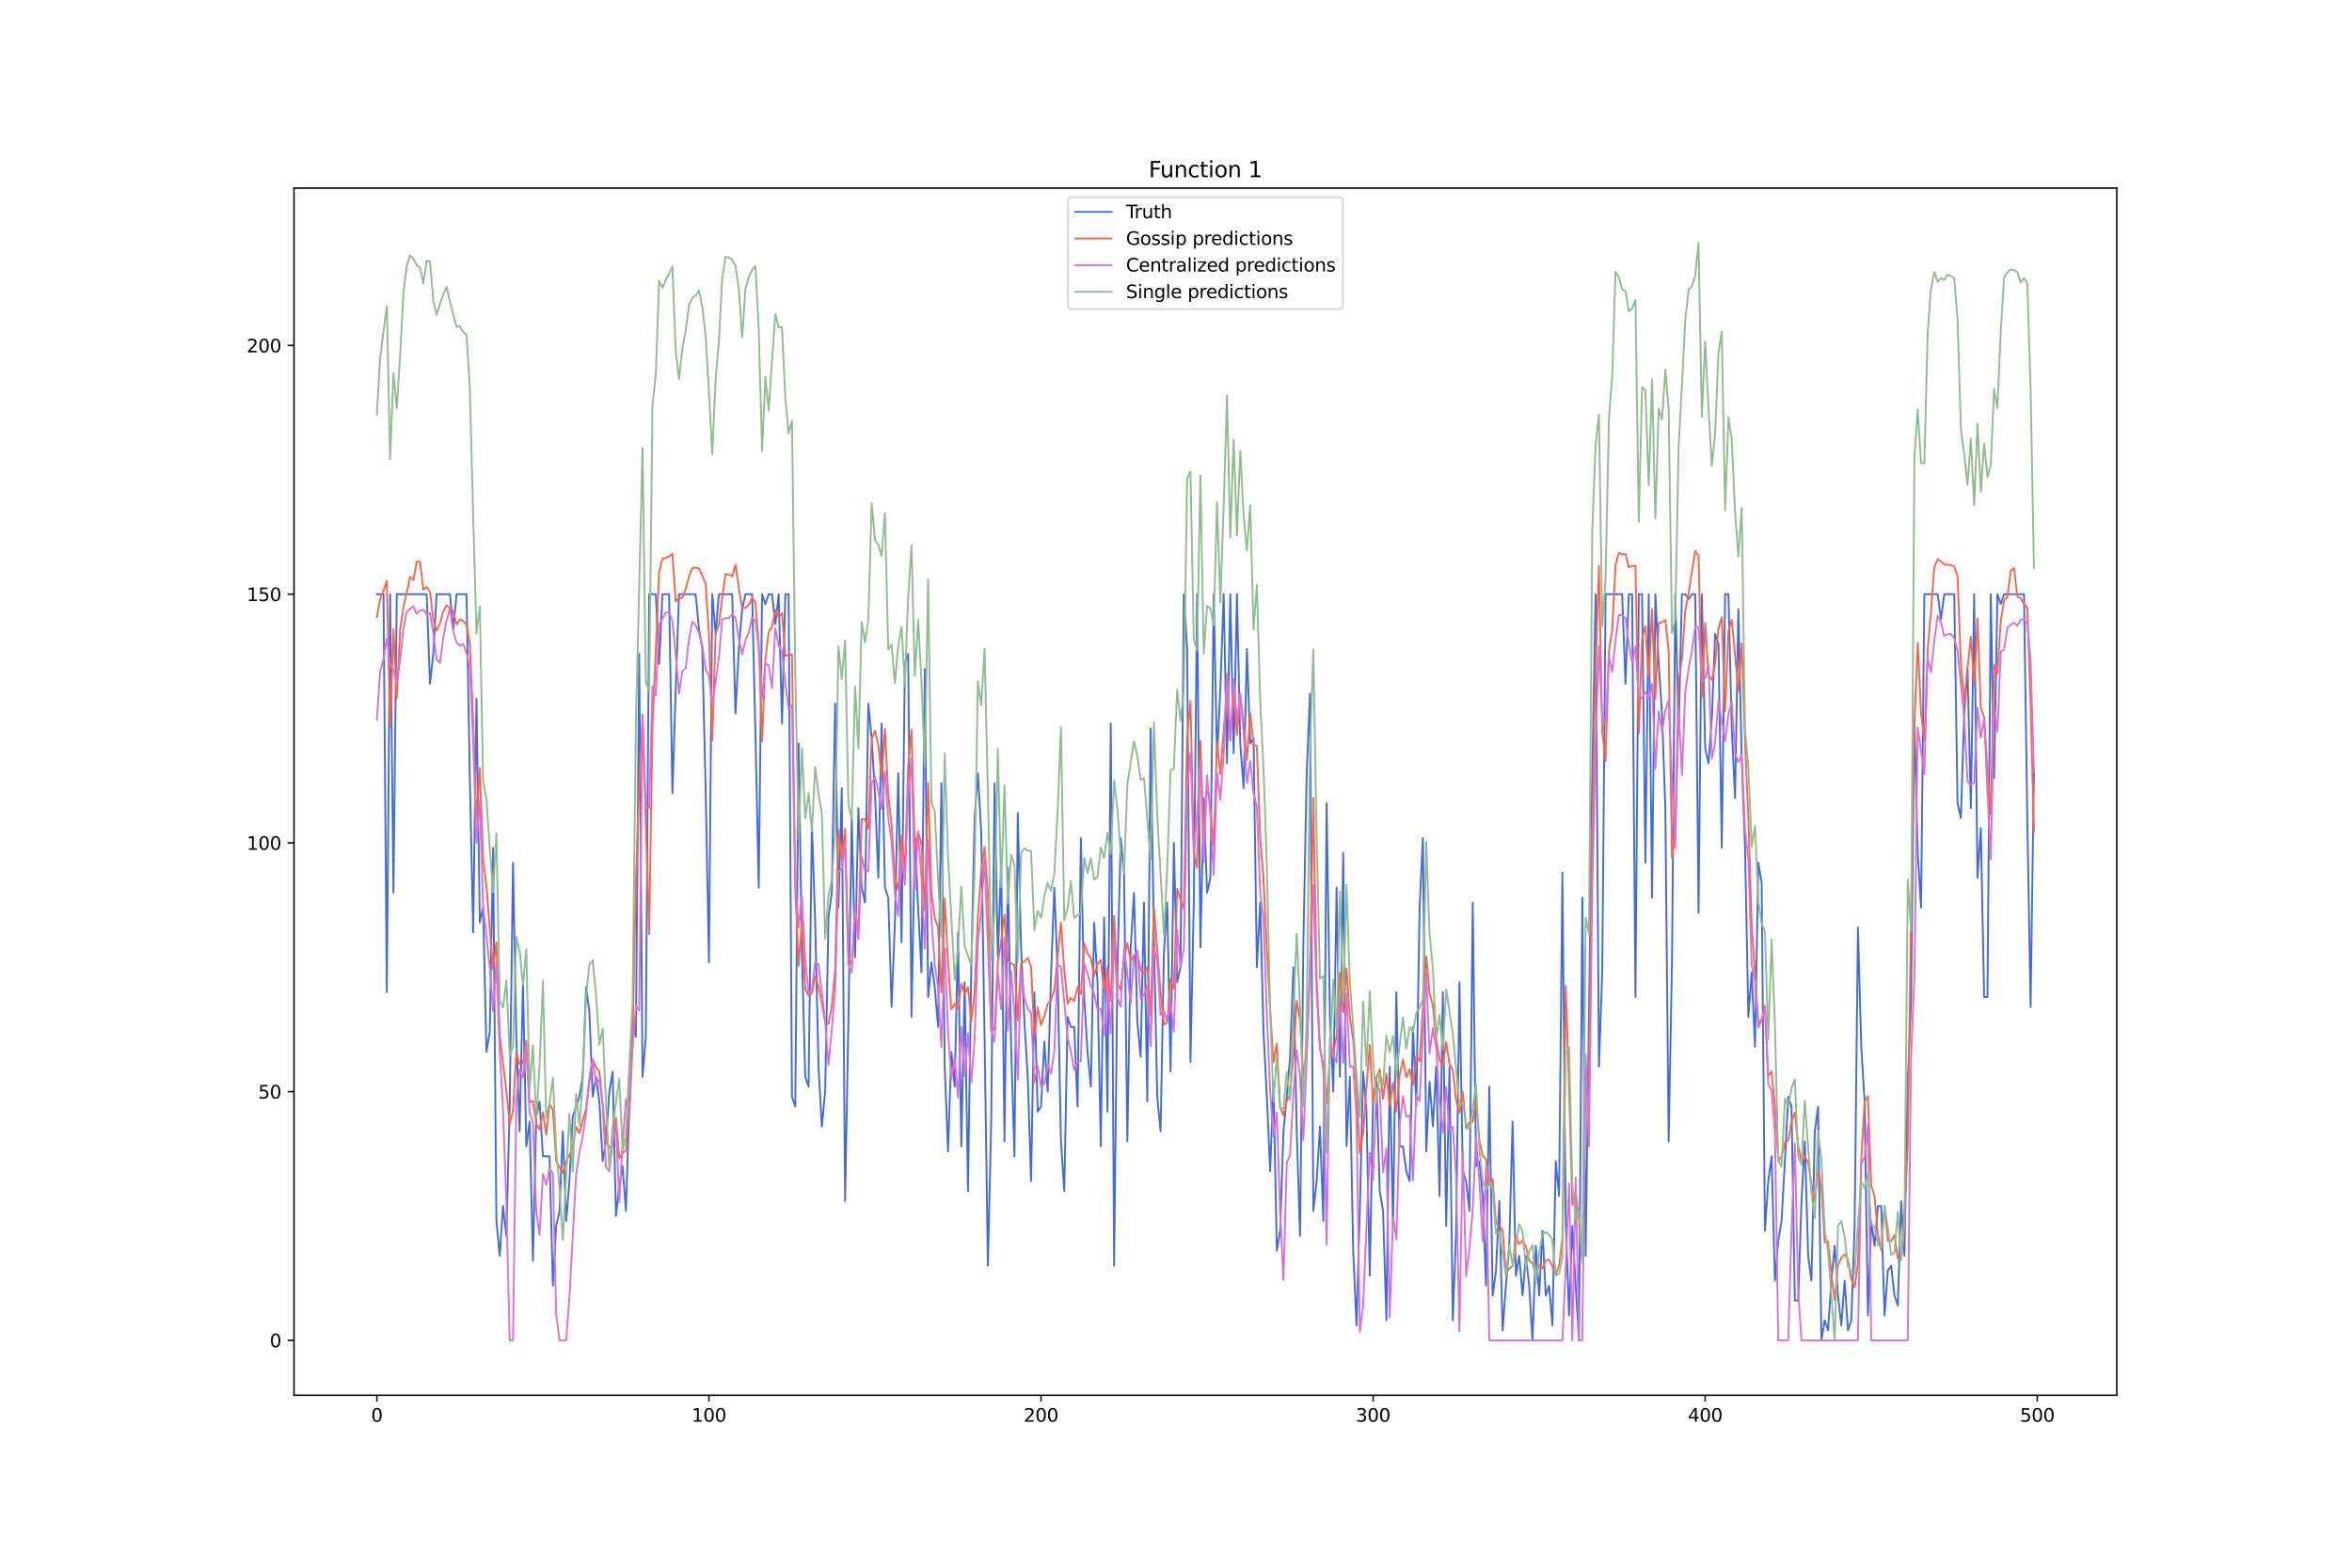 <?xml version="1.0" encoding="utf-8" standalone="no"?>
<!DOCTYPE svg PUBLIC "-//W3C//DTD SVG 1.1//EN"
  "http://www.w3.org/Graphics/SVG/1.1/DTD/svg11.dtd">
<svg xmlns:xlink="http://www.w3.org/1999/xlink" width="1296pt" height="864pt" viewBox="0 0 1296 864" xmlns="http://www.w3.org/2000/svg" version="1.1">
 <defs>
  <style type="text/css">*{stroke-linejoin: round; stroke-linecap: butt}</style>
 </defs>
 <g id="figure_1">
  <g id="patch_1">
   <path d="M 0 864 
L 1296 864 
L 1296 0 
L 0 0 
z
" style="fill: #ffffff"/>
  </g>
  <g id="axes_1">
   <g id="patch_2">
    <path d="M 162 768.96 
L 1166.4 768.96 
L 1166.4 103.68 
L 162 103.68 
z
" style="fill: #ffffff"/>
   </g>
   <g id="matplotlib.axis_1">
    <g id="xtick_1">
     <g id="line2d_1">
      <defs>
       <path id="m6e4ca2a5f6" d="M 0 0 
L 0 3.5 
" style="stroke: #000000; stroke-width: 0.8"/>
      </defs>
      <g>
       <use xlink:href="#m6e4ca2a5f6" x="207.655" y="768.96" style="stroke: #000000; stroke-width: 0.8"/>
      </g>
     </g>
     <g id="text_1">
      <!-- 0 -->
      <g transform="translate(204.473 783.558) scale(0.1 -0.1)">
       <defs>
        <path id="DejaVuSans-30" d="M 2034 4250 
Q 1547 4250 1301 3770 
Q 1056 3291 1056 2328 
Q 1056 1369 1301 889 
Q 1547 409 2034 409 
Q 2525 409 2770 889 
Q 3016 1369 3016 2328 
Q 3016 3291 2770 3770 
Q 2525 4250 2034 4250 
z
M 2034 4750 
Q 2819 4750 3233 4129 
Q 3647 3509 3647 2328 
Q 3647 1150 3233 529 
Q 2819 -91 2034 -91 
Q 1250 -91 836 529 
Q 422 1150 422 2328 
Q 422 3509 836 4129 
Q 1250 4750 2034 4750 
z
" transform="scale(0.016)"/>
       </defs>
       <use xlink:href="#DejaVuSans-30"/>
      </g>
     </g>
    </g>
    <g id="xtick_2">
     <g id="line2d_2">
      <g>
       <use xlink:href="#m6e4ca2a5f6" x="390.639" y="768.96" style="stroke: #000000; stroke-width: 0.8"/>
      </g>
     </g>
     <g id="text_2">
      <!-- 100 -->
      <g transform="translate(381.095 783.558) scale(0.1 -0.1)">
       <defs>
        <path id="DejaVuSans-31" d="M 794 531 
L 1825 531 
L 1825 4091 
L 703 3866 
L 703 4441 
L 1819 4666 
L 2450 4666 
L 2450 531 
L 3481 531 
L 3481 0 
L 794 0 
L 794 531 
z
" transform="scale(0.016)"/>
       </defs>
       <use xlink:href="#DejaVuSans-31"/>
       <use xlink:href="#DejaVuSans-30" x="63.623"/>
       <use xlink:href="#DejaVuSans-30" x="127.246"/>
      </g>
     </g>
    </g>
    <g id="xtick_3">
     <g id="line2d_3">
      <g>
       <use xlink:href="#m6e4ca2a5f6" x="573.623" y="768.96" style="stroke: #000000; stroke-width: 0.8"/>
      </g>
     </g>
     <g id="text_3">
      <!-- 200 -->
      <g transform="translate(564.079 783.558) scale(0.1 -0.1)">
       <defs>
        <path id="DejaVuSans-32" d="M 1228 531 
L 3431 531 
L 3431 0 
L 469 0 
L 469 531 
Q 828 903 1448 1529 
Q 2069 2156 2228 2338 
Q 2531 2678 2651 2914 
Q 2772 3150 2772 3378 
Q 2772 3750 2511 3984 
Q 2250 4219 1831 4219 
Q 1534 4219 1204 4116 
Q 875 4013 500 3803 
L 500 4441 
Q 881 4594 1212 4672 
Q 1544 4750 1819 4750 
Q 2544 4750 2975 4387 
Q 3406 4025 3406 3419 
Q 3406 3131 3298 2873 
Q 3191 2616 2906 2266 
Q 2828 2175 2409 1742 
Q 1991 1309 1228 531 
z
" transform="scale(0.016)"/>
       </defs>
       <use xlink:href="#DejaVuSans-32"/>
       <use xlink:href="#DejaVuSans-30" x="63.623"/>
       <use xlink:href="#DejaVuSans-30" x="127.246"/>
      </g>
     </g>
    </g>
    <g id="xtick_4">
     <g id="line2d_4">
      <g>
       <use xlink:href="#m6e4ca2a5f6" x="756.607" y="768.96" style="stroke: #000000; stroke-width: 0.8"/>
      </g>
     </g>
     <g id="text_4">
      <!-- 300 -->
      <g transform="translate(747.063 783.558) scale(0.1 -0.1)">
       <defs>
        <path id="DejaVuSans-33" d="M 2597 2516 
Q 3050 2419 3304 2112 
Q 3559 1806 3559 1356 
Q 3559 666 3084 287 
Q 2609 -91 1734 -91 
Q 1441 -91 1130 -33 
Q 819 25 488 141 
L 488 750 
Q 750 597 1062 519 
Q 1375 441 1716 441 
Q 2309 441 2620 675 
Q 2931 909 2931 1356 
Q 2931 1769 2642 2001 
Q 2353 2234 1838 2234 
L 1294 2234 
L 1294 2753 
L 1863 2753 
Q 2328 2753 2575 2939 
Q 2822 3125 2822 3475 
Q 2822 3834 2567 4026 
Q 2313 4219 1838 4219 
Q 1578 4219 1281 4162 
Q 984 4106 628 3988 
L 628 4550 
Q 988 4650 1302 4700 
Q 1616 4750 1894 4750 
Q 2613 4750 3031 4423 
Q 3450 4097 3450 3541 
Q 3450 3153 3228 2886 
Q 3006 2619 2597 2516 
z
" transform="scale(0.016)"/>
       </defs>
       <use xlink:href="#DejaVuSans-33"/>
       <use xlink:href="#DejaVuSans-30" x="63.623"/>
       <use xlink:href="#DejaVuSans-30" x="127.246"/>
      </g>
     </g>
    </g>
    <g id="xtick_5">
     <g id="line2d_5">
      <g>
       <use xlink:href="#m6e4ca2a5f6" x="939.591" y="768.96" style="stroke: #000000; stroke-width: 0.8"/>
      </g>
     </g>
     <g id="text_5">
      <!-- 400 -->
      <g transform="translate(930.047 783.558) scale(0.1 -0.1)">
       <defs>
        <path id="DejaVuSans-34" d="M 2419 4116 
L 825 1625 
L 2419 1625 
L 2419 4116 
z
M 2253 4666 
L 3047 4666 
L 3047 1625 
L 3713 1625 
L 3713 1100 
L 3047 1100 
L 3047 0 
L 2419 0 
L 2419 1100 
L 313 1100 
L 313 1709 
L 2253 4666 
z
" transform="scale(0.016)"/>
       </defs>
       <use xlink:href="#DejaVuSans-34"/>
       <use xlink:href="#DejaVuSans-30" x="63.623"/>
       <use xlink:href="#DejaVuSans-30" x="127.246"/>
      </g>
     </g>
    </g>
    <g id="xtick_6">
     <g id="line2d_6">
      <g>
       <use xlink:href="#m6e4ca2a5f6" x="1122.575" y="768.96" style="stroke: #000000; stroke-width: 0.8"/>
      </g>
     </g>
     <g id="text_6">
      <!-- 500 -->
      <g transform="translate(1113.032 783.558) scale(0.1 -0.1)">
       <defs>
        <path id="DejaVuSans-35" d="M 691 4666 
L 3169 4666 
L 3169 4134 
L 1269 4134 
L 1269 2991 
Q 1406 3038 1543 3061 
Q 1681 3084 1819 3084 
Q 2600 3084 3056 2656 
Q 3513 2228 3513 1497 
Q 3513 744 3044 326 
Q 2575 -91 1722 -91 
Q 1428 -91 1123 -41 
Q 819 9 494 109 
L 494 744 
Q 775 591 1075 516 
Q 1375 441 1709 441 
Q 2250 441 2565 725 
Q 2881 1009 2881 1497 
Q 2881 1984 2565 2268 
Q 2250 2553 1709 2553 
Q 1456 2553 1204 2497 
Q 953 2441 691 2322 
L 691 4666 
z
" transform="scale(0.016)"/>
       </defs>
       <use xlink:href="#DejaVuSans-35"/>
       <use xlink:href="#DejaVuSans-30" x="63.623"/>
       <use xlink:href="#DejaVuSans-30" x="127.246"/>
      </g>
     </g>
    </g>
   </g>
   <g id="matplotlib.axis_2">
    <g id="ytick_1">
     <g id="line2d_7">
      <defs>
       <path id="m63ffc4be9e" d="M 0 0 
L -3.5 0 
" style="stroke: #000000; stroke-width: 0.8"/>
      </defs>
      <g>
       <use xlink:href="#m63ffc4be9e" x="162" y="738.72" style="stroke: #000000; stroke-width: 0.8"/>
      </g>
     </g>
     <g id="text_7">
      <!-- 0 -->
      <g transform="translate(148.637 742.519) scale(0.1 -0.1)">
       <use xlink:href="#DejaVuSans-30"/>
      </g>
     </g>
    </g>
    <g id="ytick_2">
     <g id="line2d_8">
      <g>
       <use xlink:href="#m63ffc4be9e" x="162" y="601.638" style="stroke: #000000; stroke-width: 0.8"/>
      </g>
     </g>
     <g id="text_8">
      <!-- 50 -->
      <g transform="translate(142.275 605.437) scale(0.1 -0.1)">
       <use xlink:href="#DejaVuSans-35"/>
       <use xlink:href="#DejaVuSans-30" x="63.623"/>
      </g>
     </g>
    </g>
    <g id="ytick_3">
     <g id="line2d_9">
      <g>
       <use xlink:href="#m63ffc4be9e" x="162" y="464.556" style="stroke: #000000; stroke-width: 0.8"/>
      </g>
     </g>
     <g id="text_9">
      <!-- 100 -->
      <g transform="translate(135.912 468.355) scale(0.1 -0.1)">
       <use xlink:href="#DejaVuSans-31"/>
       <use xlink:href="#DejaVuSans-30" x="63.623"/>
       <use xlink:href="#DejaVuSans-30" x="127.246"/>
      </g>
     </g>
    </g>
    <g id="ytick_4">
     <g id="line2d_10">
      <g>
       <use xlink:href="#m63ffc4be9e" x="162" y="327.473" style="stroke: #000000; stroke-width: 0.8"/>
      </g>
     </g>
     <g id="text_10">
      <!-- 150 -->
      <g transform="translate(135.912 331.273) scale(0.1 -0.1)">
       <use xlink:href="#DejaVuSans-31"/>
       <use xlink:href="#DejaVuSans-35" x="63.623"/>
       <use xlink:href="#DejaVuSans-30" x="127.246"/>
      </g>
     </g>
    </g>
    <g id="ytick_5">
     <g id="line2d_11">
      <g>
       <use xlink:href="#m63ffc4be9e" x="162" y="190.391" style="stroke: #000000; stroke-width: 0.8"/>
      </g>
     </g>
     <g id="text_11">
      <!-- 200 -->
      <g transform="translate(135.912 194.19) scale(0.1 -0.1)">
       <use xlink:href="#DejaVuSans-32"/>
       <use xlink:href="#DejaVuSans-30" x="63.623"/>
       <use xlink:href="#DejaVuSans-30" x="127.246"/>
      </g>
     </g>
    </g>
   </g>
   <g id="line2d_12">
    <path d="M 207.655 327.473 
L 211.314 327.473 
L 213.144 546.805 
L 214.974 327.473 
L 216.804 491.972 
L 218.634 327.473 
L 235.102 327.473 
L 236.932 376.823 
L 238.762 360.373 
L 240.592 327.473 
L 247.911 327.473 
L 249.741 346.665 
L 251.571 327.473 
L 257.06 327.473 
L 258.89 428.914 
L 260.72 513.905 
L 262.55 385.048 
L 264.38 508.422 
L 266.209 500.197 
L 268.039 579.705 
L 269.869 568.738 
L 271.699 467.297 
L 273.529 672.921 
L 275.359 692.112 
L 277.189 664.696 
L 279.018 681.145 
L 280.848 609.863 
L 282.678 475.522 
L 284.508 571.48 
L 286.338 623.571 
L 288.168 541.322 
L 289.997 631.796 
L 291.827 618.088 
L 293.657 694.854 
L 295.487 615.346 
L 297.317 607.121 
L 299.147 637.279 
L 302.806 637.279 
L 304.636 708.562 
L 306.466 675.662 
L 308.296 667.437 
L 310.126 623.571 
L 311.956 672.921 
L 313.785 650.987 
L 315.615 615.346 
L 319.275 604.379 
L 321.105 593.413 
L 322.935 544.063 
L 324.764 557.771 
L 326.594 604.379 
L 328.424 593.413 
L 330.254 607.121 
L 332.084 640.021 
L 333.914 629.054 
L 335.743 601.638 
L 337.573 590.671 
L 339.403 670.179 
L 341.233 653.729 
L 343.063 642.762 
L 344.893 667.437 
L 346.723 609.863 
L 348.552 560.513 
L 350.382 571.48 
L 352.212 360.373 
L 354.042 593.413 
L 355.872 571.48 
L 357.702 327.473 
L 361.361 327.473 
L 363.191 365.856 
L 365.021 327.473 
L 368.681 327.473 
L 370.51 437.139 
L 372.34 379.565 
L 374.17 327.473 
L 383.319 327.473 
L 385.149 346.665 
L 386.979 357.631 
L 388.809 434.397 
L 390.639 530.355 
L 392.469 327.473 
L 394.298 349.406 
L 396.128 327.473 
L 403.448 327.473 
L 405.277 393.273 
L 407.107 357.631 
L 408.937 335.698 
L 410.767 327.473 
L 414.427 327.473 
L 416.256 404.239 
L 418.086 489.23 
L 419.916 327.473 
L 421.746 332.957 
L 423.576 327.473 
L 425.406 327.473 
L 427.236 343.923 
L 429.065 327.473 
L 430.895 398.756 
L 432.725 327.473 
L 434.555 327.473 
L 436.385 604.379 
L 438.215 609.863 
L 440.044 409.723 
L 441.874 524.872 
L 443.704 593.413 
L 445.534 598.896 
L 447.364 453.589 
L 449.194 508.422 
L 451.023 587.93 
L 452.853 620.829 
L 454.683 601.638 
L 456.513 505.68 
L 458.343 491.972 
L 460.173 387.79 
L 462.003 500.197 
L 463.832 434.397 
L 465.662 661.954 
L 467.492 563.255 
L 469.322 450.847 
L 471.152 527.613 
L 472.982 445.364 
L 474.811 489.23 
L 476.641 497.455 
L 478.471 387.79 
L 480.301 406.981 
L 482.131 437.139 
L 483.961 483.747 
L 485.79 398.756 
L 487.62 489.23 
L 489.45 494.714 
L 491.28 555.03 
L 493.11 508.422 
L 494.94 426.173 
L 496.77 519.388 
L 498.599 365.856 
L 500.429 360.373 
L 502.259 560.513 
L 504.089 461.814 
L 505.919 500.197 
L 507.749 535.838 
L 509.578 368.598 
L 511.408 549.547 
L 513.238 530.355 
L 515.068 544.063 
L 516.898 565.996 
L 518.728 431.656 
L 520.557 587.93 
L 522.387 634.538 
L 524.217 579.705 
L 526.047 598.896 
L 527.877 513.905 
L 529.707 631.796 
L 531.536 541.322 
L 533.366 656.471 
L 535.196 533.097 
L 537.026 450.847 
L 538.856 426.173 
L 540.686 459.072 
L 542.516 571.48 
L 544.345 697.595 
L 546.175 618.088 
L 548.005 431.656 
L 549.835 527.613 
L 551.665 475.522 
L 553.495 629.054 
L 555.324 478.264 
L 557.154 576.963 
L 558.984 637.279 
L 560.814 448.106 
L 562.644 522.13 
L 564.474 563.255 
L 566.303 593.413 
L 568.133 650.987 
L 569.963 546.805 
L 571.793 612.604 
L 573.623 609.863 
L 575.453 574.221 
L 577.283 601.638 
L 579.112 538.58 
L 580.942 489.23 
L 582.772 535.838 
L 584.602 629.054 
L 586.432 656.471 
L 588.262 560.513 
L 590.091 565.996 
L 591.921 565.996 
L 593.751 609.863 
L 595.581 461.814 
L 597.411 549.547 
L 599.241 579.705 
L 601.07 598.896 
L 602.9 508.422 
L 604.73 541.322 
L 606.56 631.796 
L 608.39 505.68 
L 610.22 612.604 
L 612.05 398.756 
L 613.879 697.595 
L 615.709 535.838 
L 617.539 461.814 
L 619.369 481.005 
L 621.199 629.054 
L 623.029 522.13 
L 624.858 491.972 
L 626.688 563.255 
L 628.518 582.446 
L 630.348 497.455 
L 632.178 607.121 
L 634.008 401.498 
L 635.837 516.647 
L 637.667 604.379 
L 639.497 623.571 
L 641.327 524.872 
L 643.157 497.455 
L 644.987 590.671 
L 646.817 464.556 
L 648.646 541.322 
L 650.476 533.097 
L 652.306 327.473 
L 654.136 357.631 
L 655.966 585.188 
L 657.796 497.455 
L 659.625 327.473 
L 661.455 522.13 
L 663.285 439.881 
L 665.115 491.972 
L 666.945 483.747 
L 668.775 327.473 
L 670.604 417.948 
L 672.434 379.565 
L 674.264 327.473 
L 676.094 420.689 
L 677.924 327.473 
L 679.754 415.206 
L 681.583 327.473 
L 683.413 409.723 
L 685.243 434.397 
L 687.073 357.631 
L 688.903 409.723 
L 690.733 406.981 
L 692.563 533.097 
L 694.392 497.455 
L 696.222 568.738 
L 698.052 604.379 
L 699.882 645.504 
L 701.712 596.154 
L 703.542 689.37 
L 705.371 678.404 
L 707.201 623.571 
L 709.031 604.379 
L 710.861 582.446 
L 712.691 533.097 
L 714.521 623.571 
L 716.35 681.145 
L 718.18 519.388 
L 720.01 426.173 
L 721.84 382.306 
L 723.67 667.437 
L 725.5 650.987 
L 727.33 620.829 
L 729.159 672.921 
L 730.989 442.622 
L 732.819 560.513 
L 734.649 601.638 
L 736.479 489.23 
L 738.309 593.413 
L 740.138 470.039 
L 741.968 631.796 
L 743.798 593.413 
L 745.628 689.37 
L 747.458 730.495 
L 749.288 667.437 
L 751.117 590.671 
L 752.947 612.604 
L 754.777 703.079 
L 756.607 604.379 
L 758.437 596.154 
L 760.267 656.471 
L 762.097 667.437 
L 763.926 727.753 
L 765.756 587.93 
L 767.586 675.662 
L 769.416 546.805 
L 771.246 631.796 
L 773.076 631.796 
L 774.905 645.504 
L 776.735 650.987 
L 778.565 565.996 
L 780.395 609.863 
L 782.225 500.197 
L 784.055 461.814 
L 785.884 634.538 
L 787.714 596.154 
L 789.544 620.829 
L 791.374 587.93 
L 793.204 659.212 
L 795.034 546.805 
L 796.864 675.662 
L 798.693 587.93 
L 800.523 727.753 
L 802.353 678.404 
L 804.183 541.322 
L 806.013 645.504 
L 807.843 650.987 
L 809.672 667.437 
L 811.502 497.455 
L 813.332 642.762 
L 815.162 640.021 
L 816.992 659.212 
L 818.822 708.562 
L 820.651 598.896 
L 822.481 714.045 
L 824.311 700.337 
L 826.141 661.954 
L 827.971 733.237 
L 829.801 708.562 
L 831.63 686.629 
L 833.46 618.088 
L 835.29 703.079 
L 837.12 692.112 
L 838.95 714.045 
L 840.78 692.112 
L 842.61 708.562 
L 844.439 738.72 
L 846.269 686.629 
L 848.099 714.045 
L 849.929 678.404 
L 851.759 714.045 
L 853.589 708.562 
L 855.418 730.495 
L 857.248 640.021 
L 859.078 659.212 
L 860.908 481.005 
L 862.738 672.921 
L 864.568 725.012 
L 866.397 675.662 
L 868.227 708.562 
L 870.057 738.72 
L 871.887 494.714 
L 873.717 692.112 
L 877.377 426.173 
L 879.206 327.473 
L 881.036 587.93 
L 882.866 535.838 
L 884.696 327.473 
L 893.845 327.473 
L 895.675 376.823 
L 897.505 327.473 
L 899.335 327.473 
L 901.164 549.547 
L 902.994 327.473 
L 904.824 327.473 
L 906.654 475.522 
L 908.484 327.473 
L 910.314 494.714 
L 912.144 327.473 
L 913.973 365.856 
L 915.803 393.273 
L 917.633 445.364 
L 919.463 629.054 
L 921.293 530.355 
L 923.123 327.473 
L 924.952 404.239 
L 926.782 327.473 
L 928.612 327.473 
L 930.442 330.215 
L 932.272 327.473 
L 934.102 327.473 
L 935.931 502.939 
L 937.761 327.473 
L 939.591 412.464 
L 941.421 420.689 
L 943.251 396.014 
L 945.081 349.406 
L 946.911 354.89 
L 948.74 467.297 
L 950.57 327.473 
L 952.4 327.473 
L 954.23 401.498 
L 956.06 439.881 
L 957.89 335.698 
L 959.719 417.948 
L 961.549 467.297 
L 963.379 560.513 
L 965.209 535.838 
L 967.039 576.963 
L 968.869 475.522 
L 970.698 486.489 
L 972.528 678.404 
L 974.358 650.987 
L 976.188 637.279 
L 978.018 705.82 
L 979.848 683.887 
L 981.678 672.921 
L 983.507 640.021 
L 985.337 604.379 
L 987.167 609.863 
L 988.997 716.787 
L 990.827 716.787 
L 992.657 661.954 
L 994.486 629.054 
L 996.316 692.112 
L 998.146 705.82 
L 999.976 623.571 
L 1001.806 609.863 
L 1003.636 738.72 
L 1005.465 727.753 
L 1007.295 733.237 
L 1009.125 705.82 
L 1010.955 686.629 
L 1012.785 714.045 
L 1014.615 730.495 
L 1016.444 705.82 
L 1018.274 733.237 
L 1020.104 727.753 
L 1021.934 675.662 
L 1023.764 511.164 
L 1025.594 576.963 
L 1027.424 607.121 
L 1029.253 725.012 
L 1031.083 672.921 
L 1032.913 686.629 
L 1034.743 664.696 
L 1036.573 664.696 
L 1038.403 725.012 
L 1040.232 700.337 
L 1042.062 697.595 
L 1043.892 714.045 
L 1045.722 719.528 
L 1047.552 661.954 
L 1049.382 692.112 
L 1051.211 596.154 
L 1053.041 552.288 
L 1054.871 396.014 
L 1056.701 470.039 
L 1058.531 500.197 
L 1060.361 327.473 
L 1067.68 327.473 
L 1069.51 341.182 
L 1071.34 327.473 
L 1076.829 327.473 
L 1078.659 442.622 
L 1080.489 450.847 
L 1082.319 393.273 
L 1084.149 368.598 
L 1085.978 445.364 
L 1087.808 327.473 
L 1089.638 483.747 
L 1091.468 456.331 
L 1093.298 549.547 
L 1095.128 549.547 
L 1096.958 327.473 
L 1098.787 428.914 
L 1100.617 327.473 
L 1102.447 332.957 
L 1104.277 327.473 
L 1115.256 327.473 
L 1117.086 450.847 
L 1118.916 555.03 
L 1120.745 423.431 
L 1120.745 423.431 
" clip-path="url(#pe9d8141cac)" style="fill: none; stroke: #4169e1; stroke-linecap: square"/>
   </g>
   <g id="line2d_13">
    <path d="M 207.655 340.18 
L 209.484 329.996 
L 211.314 325.542 
L 213.144 320.168 
L 214.974 400.489 
L 216.804 346.805 
L 218.634 384.966 
L 220.463 347.117 
L 222.293 334.716 
L 224.123 326.622 
L 225.953 317.877 
L 227.783 319.692 
L 229.613 309.522 
L 231.442 309.562 
L 233.272 325.01 
L 235.102 323.453 
L 236.932 326.337 
L 238.762 341.687 
L 240.592 347.586 
L 242.422 343.579 
L 244.251 337.052 
L 246.081 333.622 
L 249.741 336.619 
L 251.571 344.15 
L 253.401 341.378 
L 255.23 342.214 
L 257.06 344.173 
L 258.89 354.763 
L 260.72 397.089 
L 262.55 451.919 
L 264.38 423.188 
L 266.209 473.604 
L 268.039 488.486 
L 271.699 534.354 
L 273.529 519.338 
L 275.359 570.339 
L 277.189 586.4 
L 279.018 600.996 
L 280.848 619.3 
L 282.678 612.143 
L 284.508 580.057 
L 286.338 586.457 
L 288.168 586.24 
L 289.997 573.496 
L 291.827 607.444 
L 293.657 606.802 
L 295.487 619.249 
L 297.317 622.424 
L 299.147 612.978 
L 300.976 625.472 
L 302.806 608.62 
L 304.636 611.479 
L 306.466 639.826 
L 308.296 643.255 
L 310.126 646.385 
L 311.956 639.797 
L 313.785 636.586 
L 315.615 632.099 
L 317.445 621.067 
L 319.275 624.372 
L 321.105 617.36 
L 322.935 611.261 
L 324.764 596.351 
L 326.594 583.868 
L 328.424 588.051 
L 330.254 590.593 
L 332.084 608.278 
L 333.914 628.182 
L 335.743 632.887 
L 337.573 630.276 
L 339.403 615.923 
L 341.233 638.307 
L 343.063 635.424 
L 344.893 634.114 
L 346.723 607.806 
L 348.552 573.752 
L 350.382 486.772 
L 352.212 431.42 
L 354.042 393.862 
L 357.702 514.834 
L 359.531 401.362 
L 363.191 315.184 
L 365.021 307.978 
L 366.851 307.431 
L 368.681 306.671 
L 370.51 305.233 
L 372.34 331.576 
L 374.17 329.698 
L 376 329.363 
L 377.83 324.572 
L 379.66 317.82 
L 381.489 313.098 
L 383.319 312.799 
L 385.149 313.397 
L 386.979 317.196 
L 388.809 321.74 
L 390.639 349.487 
L 392.469 408.046 
L 394.298 349.295 
L 396.128 343.905 
L 397.958 329.374 
L 399.788 316.36 
L 401.618 316.675 
L 403.448 317.689 
L 405.277 311.176 
L 407.107 324.084 
L 408.937 335.212 
L 410.767 335.105 
L 412.597 333.297 
L 414.427 329.65 
L 416.256 331.962 
L 418.086 355.628 
L 419.916 408.48 
L 421.746 363.744 
L 423.576 348.106 
L 425.406 345.48 
L 427.236 335.996 
L 429.065 340.182 
L 430.895 337.926 
L 432.725 361.568 
L 434.555 361.01 
L 436.385 360.678 
L 438.215 489.867 
L 440.044 532.376 
L 441.874 507.116 
L 443.704 544.913 
L 445.534 548.787 
L 447.364 547.316 
L 449.194 538.052 
L 451.023 543.613 
L 454.683 563.014 
L 456.513 564.27 
L 458.343 554.414 
L 460.173 534.283 
L 462.003 457.564 
L 463.832 473.512 
L 465.662 456.698 
L 467.492 528.002 
L 469.322 531.262 
L 471.152 501.936 
L 472.982 513.32 
L 474.811 451.541 
L 476.641 451.46 
L 478.471 456.74 
L 480.301 407.109 
L 482.131 402.663 
L 483.961 410.73 
L 485.79 428.181 
L 487.62 401.742 
L 489.45 438.392 
L 491.28 453.95 
L 493.11 483.774 
L 494.94 490.501 
L 496.77 460.42 
L 498.599 479.42 
L 500.429 421.613 
L 502.259 402.113 
L 504.089 468.539 
L 505.919 458.289 
L 507.749 465.2 
L 509.578 501.635 
L 511.408 431.415 
L 513.238 492.258 
L 515.068 505.699 
L 516.898 511.082 
L 518.728 546.975 
L 520.557 495.164 
L 522.387 530.578 
L 524.217 556.272 
L 526.047 553.37 
L 527.877 555.908 
L 529.707 542.07 
L 531.536 548.001 
L 533.366 543.963 
L 535.196 562.55 
L 537.026 546.993 
L 538.856 505.255 
L 540.686 480.236 
L 542.516 466.68 
L 544.345 492.338 
L 546.175 568.257 
L 548.005 567.06 
L 549.835 530.557 
L 551.665 518.849 
L 553.495 504.004 
L 555.324 529.419 
L 557.154 530.946 
L 558.984 532.039 
L 560.814 562.235 
L 562.644 530.721 
L 564.474 529.97 
L 566.303 528.028 
L 568.133 532.821 
L 569.963 570.593 
L 571.793 555.149 
L 573.623 565.012 
L 575.453 560.109 
L 577.283 553.287 
L 579.112 551.319 
L 580.942 545.468 
L 582.772 528.107 
L 584.602 508.343 
L 586.432 534.586 
L 588.262 553.126 
L 590.091 550.073 
L 591.921 551.671 
L 593.751 543.881 
L 595.581 547.852 
L 597.411 519.922 
L 599.241 525.255 
L 601.07 528.164 
L 602.9 538.048 
L 604.73 531.365 
L 606.56 529.121 
L 608.39 546.106 
L 610.22 533.027 
L 612.05 551.782 
L 613.879 504.712 
L 615.709 542.436 
L 617.539 545.368 
L 619.369 528.066 
L 621.199 519.777 
L 623.029 529.753 
L 624.858 526.578 
L 626.688 524.76 
L 628.518 534.639 
L 630.348 536.303 
L 632.178 533.028 
L 634.008 559.553 
L 635.837 500.461 
L 639.497 546.589 
L 641.327 564.598 
L 643.157 563.693 
L 644.987 539.505 
L 646.817 544.81 
L 648.646 489.851 
L 652.306 501.144 
L 654.136 406.153 
L 655.966 386.133 
L 657.796 469.999 
L 659.625 478.319 
L 661.455 408.454 
L 663.285 462.186 
L 665.115 431.619 
L 666.945 445.958 
L 668.775 465.843 
L 670.604 408.716 
L 672.434 426.679 
L 676.094 378.98 
L 677.924 408.267 
L 679.754 381.103 
L 681.583 405.059 
L 683.413 383.016 
L 685.243 398.817 
L 687.073 418.809 
L 688.903 393.157 
L 690.733 410.346 
L 692.563 411.131 
L 694.392 462.454 
L 696.222 483.825 
L 698.052 522.933 
L 699.882 556.593 
L 701.712 585.512 
L 703.542 575.302 
L 705.371 610.101 
L 707.201 614.623 
L 709.031 607 
L 710.861 603.13 
L 712.691 581.341 
L 714.521 551.654 
L 716.35 562.045 
L 718.18 592.797 
L 720.01 580.337 
L 721.84 532.542 
L 723.67 439.637 
L 725.5 540.439 
L 727.33 576.983 
L 729.159 589.126 
L 730.989 607.914 
L 732.819 581.938 
L 734.649 580.03 
L 736.479 570.991 
L 738.309 536.356 
L 740.138 557.747 
L 741.968 533.772 
L 743.798 560.306 
L 745.628 573.008 
L 747.458 600.064 
L 749.288 635.478 
L 751.117 624.475 
L 752.947 599.113 
L 754.777 575.816 
L 756.607 608.315 
L 758.437 594.015 
L 760.267 589.251 
L 762.097 605.623 
L 763.926 591.742 
L 765.756 609.458 
L 767.586 596.681 
L 769.416 612.67 
L 771.246 592.467 
L 773.076 583.876 
L 774.905 593.797 
L 776.735 589.291 
L 778.565 597.958 
L 780.395 582.212 
L 782.225 584.77 
L 785.884 527.133 
L 787.714 547.582 
L 789.544 553.856 
L 791.374 573.185 
L 793.204 583.951 
L 795.034 587.748 
L 796.864 574.227 
L 798.693 586.289 
L 800.523 589.713 
L 802.353 606.231 
L 804.183 613.351 
L 806.013 601.857 
L 807.843 621.966 
L 809.672 618.483 
L 811.502 618.28 
L 813.332 605.854 
L 815.162 628.561 
L 816.992 636.944 
L 818.822 638.923 
L 820.651 653.028 
L 822.481 649.584 
L 824.311 673.98 
L 826.141 675.531 
L 827.971 678.176 
L 829.801 701.714 
L 831.63 699.193 
L 833.46 697.674 
L 835.29 681.227 
L 837.12 685.716 
L 838.95 683.726 
L 840.78 686.636 
L 842.61 694.706 
L 844.439 696.158 
L 846.269 701.994 
L 848.099 697.259 
L 849.929 698.957 
L 851.759 694.706 
L 853.589 694.214 
L 855.418 698.038 
L 857.248 702.3 
L 859.078 697.675 
L 860.908 682.786 
L 862.738 543.31 
L 864.568 598.506 
L 866.397 664.03 
L 868.227 657.55 
L 870.057 671.785 
L 871.887 695.265 
L 873.717 599.573 
L 875.547 592.215 
L 877.377 457.487 
L 879.206 365.814 
L 881.036 311.869 
L 882.866 403.139 
L 884.696 419.459 
L 886.526 359.084 
L 888.356 347.287 
L 890.185 311.551 
L 892.015 304.662 
L 893.845 305.577 
L 895.675 305.269 
L 897.505 312.661 
L 899.335 311.925 
L 901.164 311.822 
L 902.994 404.463 
L 904.824 351.668 
L 906.654 345.22 
L 908.484 373.518 
L 910.314 335.705 
L 912.144 385.125 
L 913.973 343.469 
L 915.803 342.84 
L 917.633 341.763 
L 919.463 358.848 
L 921.293 472.788 
L 923.123 456.072 
L 924.952 375.26 
L 926.782 363.161 
L 928.612 336.595 
L 930.442 326.849 
L 934.102 303.589 
L 935.931 306.237 
L 937.761 384.055 
L 939.591 343.331 
L 941.421 372.213 
L 943.251 374.748 
L 945.081 365.639 
L 946.911 346.395 
L 948.74 340.15 
L 950.57 391.886 
L 952.4 347.938 
L 954.23 341.617 
L 957.89 380.954 
L 959.719 354.589 
L 961.549 409.197 
L 963.379 450.063 
L 965.209 509.624 
L 968.869 563.649 
L 970.698 561.698 
L 972.528 554.277 
L 974.358 593.085 
L 976.188 590.484 
L 978.018 609.634 
L 979.848 639.675 
L 981.678 637.19 
L 983.507 629.65 
L 985.337 628.699 
L 987.167 618.119 
L 988.997 613.175 
L 990.827 631.535 
L 992.657 640.215 
L 994.486 637.348 
L 996.316 640.887 
L 998.146 653.342 
L 999.976 661.777 
L 1001.806 645.349 
L 1003.636 654.759 
L 1005.465 684.737 
L 1007.295 684.199 
L 1009.125 702.414 
L 1010.955 716.565 
L 1012.785 697.131 
L 1014.615 693.11 
L 1016.444 691.357 
L 1018.274 694.138 
L 1020.104 705.076 
L 1021.934 709.495 
L 1023.764 696.29 
L 1025.594 639.13 
L 1027.424 607.301 
L 1029.253 604.05 
L 1031.083 653.627 
L 1032.913 659.134 
L 1034.743 680.65 
L 1036.573 688.93 
L 1038.403 665.006 
L 1040.232 683.73 
L 1042.062 684.046 
L 1043.892 680.776 
L 1045.722 693.542 
L 1047.552 694.284 
L 1049.382 667.541 
L 1051.211 631.75 
L 1053.041 501.106 
L 1054.871 398.45 
L 1056.701 354.244 
L 1058.531 392.92 
L 1060.361 407.73 
L 1062.191 357.744 
L 1064.02 336.684 
L 1065.85 312.634 
L 1067.68 308.169 
L 1069.51 309.348 
L 1071.34 311.081 
L 1074.999 311.458 
L 1076.829 312.26 
L 1078.659 317.808 
L 1080.489 365.472 
L 1082.319 387.379 
L 1084.149 367.921 
L 1085.978 350.851 
L 1087.808 377.698 
L 1089.638 340.752 
L 1091.468 389.767 
L 1093.298 395.525 
L 1095.128 423.991 
L 1096.958 448.704 
L 1098.787 366.598 
L 1100.617 371.19 
L 1102.447 342.457 
L 1104.277 330.941 
L 1106.107 329.057 
L 1107.937 314.551 
L 1109.766 313.064 
L 1111.596 328.945 
L 1113.426 329.576 
L 1115.256 332.94 
L 1117.086 334.824 
L 1118.916 388.872 
L 1120.745 458.409 
L 1120.745 458.409 
" clip-path="url(#pe9d8141cac)" style="fill: none; stroke: #ff6347; stroke-linecap: square"/>
   </g>
   <g id="line2d_14">
    <path d="M 207.655 396.679 
L 209.484 369.834 
L 211.314 363.223 
L 213.144 351.911 
L 214.974 366.463 
L 216.804 368.848 
L 218.634 377.206 
L 220.463 363.56 
L 222.293 346.429 
L 224.123 337.254 
L 225.953 335.588 
L 227.783 334.079 
L 229.613 338.365 
L 231.442 336.452 
L 233.272 336.009 
L 235.102 338.55 
L 236.932 337.886 
L 238.762 349.056 
L 240.592 363.356 
L 242.422 365.384 
L 244.251 351.438 
L 246.081 341.716 
L 247.911 335.46 
L 249.741 348.054 
L 251.571 354.125 
L 253.401 355.692 
L 255.23 354.98 
L 257.06 359.932 
L 258.89 368.156 
L 260.72 408.379 
L 262.55 464.503 
L 264.38 441.46 
L 266.209 500.048 
L 268.039 515.784 
L 269.869 532.948 
L 271.699 557.204 
L 273.529 530.647 
L 275.359 579.589 
L 277.189 612.221 
L 279.018 662.975 
L 280.848 738.72 
L 282.678 738.72 
L 284.508 606.137 
L 286.338 589.447 
L 288.168 593.874 
L 289.997 576.832 
L 291.827 613.311 
L 293.657 618.661 
L 295.487 667.481 
L 297.317 680.669 
L 299.147 647.093 
L 300.976 652.981 
L 302.806 644.182 
L 304.636 646.62 
L 306.466 724.521 
L 308.296 738.72 
L 311.956 738.72 
L 313.785 714.563 
L 317.445 647.403 
L 319.275 635.105 
L 321.105 626.276 
L 322.935 613.273 
L 324.764 593.444 
L 326.594 583.703 
L 328.424 597.589 
L 330.254 594.735 
L 332.084 608.792 
L 333.914 643.163 
L 335.743 645.623 
L 337.573 629.479 
L 339.403 619.665 
L 341.233 662.544 
L 343.063 630.329 
L 344.893 605.78 
L 346.723 616.277 
L 348.552 577.524 
L 350.382 554.182 
L 352.212 556.956 
L 354.042 394.485 
L 355.872 444.998 
L 357.702 445.393 
L 359.531 378.198 
L 361.361 383.115 
L 363.191 344.18 
L 365.021 341.017 
L 366.851 337.621 
L 368.681 337.44 
L 370.51 342.162 
L 372.34 361.097 
L 374.17 382.304 
L 376 369.813 
L 377.83 368.212 
L 379.66 352.177 
L 381.489 342.658 
L 383.319 344.61 
L 385.149 348.928 
L 386.979 356.032 
L 388.809 368.795 
L 390.639 372.45 
L 392.469 388.04 
L 394.298 376.063 
L 396.128 362.635 
L 397.958 341.41 
L 399.788 340.779 
L 401.618 340.59 
L 403.448 338.577 
L 405.277 340.477 
L 407.107 352.186 
L 408.937 360.737 
L 410.767 352.713 
L 412.597 348.654 
L 414.427 340.275 
L 416.256 342.363 
L 418.086 356.728 
L 419.916 384.482 
L 421.746 365.703 
L 423.576 366.686 
L 425.406 379.311 
L 427.236 346.242 
L 429.065 355.823 
L 430.895 359.026 
L 432.725 376.734 
L 434.555 390.777 
L 436.385 388.614 
L 438.215 486.646 
L 440.044 511.144 
L 441.874 493.753 
L 443.704 529.062 
L 445.534 547.08 
L 447.364 545.844 
L 449.194 530.097 
L 451.023 531.767 
L 452.853 546.758 
L 454.683 563.249 
L 456.513 586.967 
L 458.343 567.427 
L 460.173 545.782 
L 462.003 480.234 
L 463.832 478.932 
L 465.662 466.114 
L 467.492 531.639 
L 469.322 536 
L 471.152 498.57 
L 472.982 517.703 
L 474.811 472.23 
L 476.641 479.917 
L 478.471 480.006 
L 480.301 431.628 
L 482.131 428.265 
L 483.961 435.772 
L 485.79 445.966 
L 487.62 425.139 
L 489.45 451.088 
L 491.28 463.927 
L 493.11 492.642 
L 494.94 504.64 
L 496.77 468.639 
L 498.599 487.628 
L 500.429 437.876 
L 502.259 418.227 
L 504.089 490.445 
L 505.919 458.417 
L 507.749 483.827 
L 509.578 522.822 
L 511.408 462.631 
L 513.238 506.541 
L 515.068 531.706 
L 516.898 544.185 
L 518.728 577.275 
L 520.557 522.732 
L 522.387 568.431 
L 524.217 594.961 
L 526.047 583.078 
L 527.877 605.025 
L 529.707 566.117 
L 531.536 592.922 
L 533.366 569.602 
L 535.196 596.432 
L 537.026 572.584 
L 538.856 519.075 
L 540.686 501.912 
L 542.516 473.969 
L 546.175 567.571 
L 548.005 574.153 
L 549.835 535.975 
L 551.665 556.325 
L 553.495 516.713 
L 555.324 568.003 
L 557.154 535.445 
L 558.984 558.201 
L 560.814 595.202 
L 562.644 535.135 
L 564.474 549.752 
L 566.303 555.924 
L 568.133 558.427 
L 569.963 596.759 
L 571.793 587.583 
L 573.623 598.595 
L 575.453 597.371 
L 577.283 586.441 
L 579.112 591.689 
L 580.942 579.595 
L 582.772 531.648 
L 584.602 532.799 
L 588.262 571.861 
L 590.091 579.686 
L 591.921 589.72 
L 593.751 585.496 
L 595.581 584.707 
L 597.411 531.362 
L 599.241 536.299 
L 601.07 543.084 
L 602.9 547.862 
L 604.73 556.396 
L 606.56 555.806 
L 608.39 570.572 
L 610.22 539.257 
L 612.05 569.454 
L 613.879 517.827 
L 615.709 549.938 
L 617.539 554.868 
L 619.369 522.503 
L 621.199 537.058 
L 623.029 553.054 
L 624.858 526.539 
L 626.688 523.896 
L 628.518 550.072 
L 630.348 548.632 
L 632.178 543.107 
L 634.008 576.63 
L 635.837 522.293 
L 637.667 529.219 
L 639.497 559.501 
L 641.327 557.433 
L 643.157 563.177 
L 644.987 552.442 
L 646.817 568.751 
L 648.646 512.433 
L 650.476 533.016 
L 652.306 523.138 
L 654.136 435.307 
L 655.966 415.134 
L 657.796 469.823 
L 659.625 448.411 
L 661.455 419.246 
L 663.285 475.169 
L 665.115 427.269 
L 666.945 448.988 
L 668.775 482.276 
L 670.604 425.881 
L 672.434 440.871 
L 674.264 415.814 
L 676.094 371.375 
L 677.924 407.005 
L 679.754 374.263 
L 681.583 396.693 
L 683.413 382.194 
L 685.243 404.184 
L 687.073 431.601 
L 688.903 419.409 
L 690.733 437.352 
L 692.563 444.676 
L 694.392 492.454 
L 696.222 506.715 
L 698.052 558.591 
L 699.882 601.038 
L 701.712 626.432 
L 703.542 613.113 
L 705.371 668.066 
L 707.201 705.576 
L 709.031 640.881 
L 710.861 636.467 
L 712.691 602.435 
L 714.521 578.731 
L 716.35 593.678 
L 718.18 628.35 
L 720.01 583.843 
L 721.84 532.167 
L 723.67 487.753 
L 725.5 548.033 
L 727.33 577.537 
L 729.159 586.867 
L 730.989 685.966 
L 732.819 571.605 
L 734.649 580.906 
L 736.479 585.683 
L 738.309 550.793 
L 740.138 585.801 
L 741.968 547.557 
L 743.798 587.788 
L 745.628 587.841 
L 747.458 615.702 
L 749.288 733.985 
L 751.117 719.48 
L 752.947 675.857 
L 754.777 635.28 
L 756.607 650.233 
L 758.437 599.906 
L 760.267 600.347 
L 762.097 646.158 
L 763.926 632.947 
L 765.756 726.09 
L 767.586 670.937 
L 769.416 683.113 
L 771.246 619.909 
L 773.076 604.031 
L 774.905 615.506 
L 776.735 614.779 
L 778.565 650.761 
L 780.395 603.194 
L 782.225 606.932 
L 784.055 569.432 
L 785.884 536.065 
L 787.714 580.608 
L 789.544 566.554 
L 791.374 577.235 
L 793.204 607.422 
L 795.034 624.37 
L 796.864 599.112 
L 798.693 622.915 
L 800.523 620.879 
L 802.353 647.965 
L 804.183 733.773 
L 806.013 634.219 
L 807.843 703.44 
L 809.672 688.701 
L 811.502 666.563 
L 813.332 626.611 
L 815.162 650.649 
L 816.992 684.16 
L 818.822 643.218 
L 820.651 738.72 
L 860.908 738.72 
L 862.738 698.517 
L 864.568 652.135 
L 866.397 738.72 
L 868.227 648.872 
L 870.057 738.72 
L 871.887 738.72 
L 873.717 581.13 
L 875.547 631.803 
L 877.377 489.017 
L 879.206 410.074 
L 881.036 355.901 
L 882.866 396.33 
L 884.696 397.687 
L 886.526 361.951 
L 888.356 370.264 
L 890.185 353.227 
L 892.015 338.87 
L 893.845 339.156 
L 895.675 340.61 
L 897.505 354.962 
L 899.335 365.196 
L 901.164 356.191 
L 902.994 384.737 
L 904.824 384.695 
L 906.654 381.276 
L 908.484 385.228 
L 910.314 376.995 
L 912.144 423.83 
L 913.973 392.039 
L 915.803 403.447 
L 917.633 391.486 
L 919.463 385.896 
L 921.293 430.129 
L 923.123 467.429 
L 924.952 390.181 
L 926.782 427.21 
L 928.612 381.506 
L 930.442 368.474 
L 932.272 358.771 
L 934.102 345.529 
L 935.931 345.766 
L 937.761 375.656 
L 939.591 373.706 
L 941.421 366.644 
L 943.251 417.976 
L 945.081 409.384 
L 946.911 386.007 
L 948.74 398.046 
L 950.57 408.524 
L 952.4 393.735 
L 954.23 386.71 
L 956.06 415.262 
L 957.89 420.063 
L 959.719 415.847 
L 961.549 457.196 
L 963.379 473.739 
L 965.209 531.479 
L 967.039 540.941 
L 968.869 566.279 
L 970.698 562.564 
L 972.528 555.234 
L 974.358 597.554 
L 976.188 601.161 
L 978.018 624.472 
L 979.848 738.72 
L 985.337 738.72 
L 987.167 678.164 
L 988.997 630.082 
L 990.827 712.039 
L 992.657 738.72 
L 1023.764 738.72 
L 1025.594 641.113 
L 1027.424 637.928 
L 1029.253 619.522 
L 1031.083 738.72 
L 1051.211 738.72 
L 1053.041 582.627 
L 1054.871 538.303 
L 1056.701 400.921 
L 1060.361 426.79 
L 1062.191 362.496 
L 1064.02 370.586 
L 1065.85 353.051 
L 1067.68 339.099 
L 1069.51 343.003 
L 1071.34 350.503 
L 1073.17 349.537 
L 1074.999 349.449 
L 1076.829 351.729 
L 1078.659 358.781 
L 1082.319 395.244 
L 1084.149 430.838 
L 1085.978 432.607 
L 1087.808 431.222 
L 1089.638 390.091 
L 1091.468 406.602 
L 1093.298 395.53 
L 1095.128 436.801 
L 1096.958 473.563 
L 1098.787 389.139 
L 1100.617 403.353 
L 1102.447 359.055 
L 1104.277 358.065 
L 1106.107 345.765 
L 1107.937 344.288 
L 1109.766 343.135 
L 1111.596 344.98 
L 1113.426 341.557 
L 1115.256 341.346 
L 1117.086 343.858 
L 1118.916 364.38 
L 1120.745 425.428 
L 1120.745 425.428 
" clip-path="url(#pe9d8141cac)" style="fill: none; stroke: #da70d6; stroke-linecap: square"/>
   </g>
   <g id="line2d_15">
    <path d="M 207.655 228.479 
L 209.484 196.843 
L 213.144 168.592 
L 214.974 253.109 
L 216.804 205.664 
L 218.634 225.016 
L 220.463 196.259 
L 222.293 161.309 
L 224.123 146.513 
L 225.953 140.628 
L 227.783 142.588 
L 229.613 146.293 
L 231.442 147.34 
L 233.272 156.217 
L 235.102 143.667 
L 236.932 144.163 
L 238.762 165.732 
L 240.592 173.465 
L 242.422 167.61 
L 244.251 162.45 
L 246.081 158.01 
L 247.911 166.114 
L 251.571 180.177 
L 253.401 179.859 
L 255.23 182.858 
L 257.06 184.514 
L 258.89 213.844 
L 260.72 284.083 
L 262.55 349.202 
L 264.38 334.15 
L 266.209 430.47 
L 268.039 440.429 
L 269.869 467.458 
L 271.699 491.666 
L 273.529 459.209 
L 275.359 551.76 
L 277.189 555.28 
L 279.018 540.189 
L 280.848 581.441 
L 282.678 577.078 
L 284.508 516.371 
L 286.338 524.381 
L 288.168 542.829 
L 289.997 523.136 
L 291.827 600.254 
L 293.657 576.056 
L 295.487 616.697 
L 297.317 587.081 
L 299.147 540.7 
L 300.976 616.158 
L 302.806 608.051 
L 304.636 594.123 
L 306.466 633.075 
L 308.296 654.926 
L 310.126 683.456 
L 313.785 613.765 
L 315.615 645.691 
L 317.445 602.885 
L 319.275 620.094 
L 321.105 596.071 
L 322.935 548.355 
L 324.764 531.447 
L 326.594 529.191 
L 328.424 548.318 
L 330.254 575.565 
L 332.084 566.906 
L 333.914 607.863 
L 335.743 644.713 
L 337.573 621.074 
L 341.233 594.568 
L 343.063 633.987 
L 344.893 625.417 
L 348.552 551.772 
L 350.382 398.937 
L 354.042 246.744 
L 355.872 375.854 
L 357.702 381.147 
L 359.531 223.574 
L 361.361 206.172 
L 363.191 154.749 
L 365.021 158.637 
L 366.851 154.186 
L 368.681 150.73 
L 370.51 146.803 
L 372.34 193.086 
L 374.17 209.068 
L 376 191.75 
L 377.83 182.198 
L 379.66 168.049 
L 381.489 164.198 
L 383.319 162.954 
L 385.149 159.999 
L 386.979 169.24 
L 388.809 184.758 
L 390.639 216.198 
L 392.469 250.267 
L 394.298 209.602 
L 396.128 187.874 
L 397.958 153.556 
L 399.788 141.583 
L 401.618 141.926 
L 403.448 143.25 
L 405.277 146.626 
L 407.107 159.33 
L 408.937 185.994 
L 410.767 159.113 
L 412.597 152.695 
L 414.427 148.726 
L 416.256 146.697 
L 418.086 182.007 
L 419.916 248.619 
L 421.746 207.792 
L 423.576 226.253 
L 425.406 198.608 
L 427.236 172.984 
L 429.065 180.363 
L 430.895 180.22 
L 432.725 219.383 
L 434.555 238.728 
L 436.385 231.849 
L 438.215 370.339 
L 440.044 461.941 
L 441.874 412.326 
L 443.704 450.985 
L 445.534 437.284 
L 447.364 458.238 
L 449.194 422.79 
L 451.023 437.443 
L 452.853 448.462 
L 454.683 517.328 
L 456.513 493.286 
L 458.343 485.405 
L 460.173 457.621 
L 462.003 356.166 
L 463.832 374.272 
L 465.662 352.783 
L 467.492 443.263 
L 469.322 451.79 
L 471.152 378.502 
L 472.982 412.588 
L 474.811 342.762 
L 476.641 353.922 
L 478.471 341.586 
L 480.301 277.327 
L 482.131 297.64 
L 483.961 300.322 
L 485.79 306.446 
L 487.62 282.633 
L 489.45 357.988 
L 491.28 355.395 
L 493.11 376.432 
L 494.94 355.962 
L 496.77 345.468 
L 498.599 377.925 
L 500.429 329.067 
L 502.259 300.593 
L 504.089 372.375 
L 505.919 341.842 
L 507.749 374.985 
L 509.578 422.755 
L 511.408 319.32 
L 513.238 442.283 
L 515.068 447.119 
L 516.898 484.982 
L 518.728 516.164 
L 520.557 415.197 
L 522.387 472.013 
L 526.047 540.014 
L 527.877 522.301 
L 529.707 488.655 
L 531.536 521.489 
L 535.196 531.767 
L 537.026 480.231 
L 538.856 375.324 
L 540.686 388.842 
L 542.516 357.349 
L 544.345 436.605 
L 546.175 529.522 
L 548.005 502.319 
L 549.835 412.726 
L 551.665 488.825 
L 553.495 432.888 
L 555.324 498.098 
L 557.154 471.124 
L 558.984 476.772 
L 560.814 530.566 
L 562.644 470.252 
L 564.474 467.462 
L 566.303 468.891 
L 568.133 468.876 
L 569.963 512.481 
L 571.793 502.11 
L 573.623 505.884 
L 575.453 493.829 
L 577.283 486.607 
L 579.112 490.928 
L 580.942 481.45 
L 582.772 447.096 
L 584.602 400.711 
L 586.432 507.338 
L 588.262 500.445 
L 590.091 485.623 
L 591.921 505.957 
L 593.751 504.43 
L 595.581 503.196 
L 597.411 472.853 
L 599.241 481.034 
L 601.07 472.822 
L 602.9 484.735 
L 604.73 483.446 
L 606.56 466.988 
L 608.39 472.892 
L 610.22 458.971 
L 612.05 470.763 
L 613.879 430.128 
L 615.709 445.865 
L 617.539 470.486 
L 619.369 481.257 
L 621.199 432.267 
L 624.858 408.44 
L 626.688 416.591 
L 628.518 429.742 
L 630.348 428.855 
L 634.008 473.896 
L 635.837 398.045 
L 637.667 449.527 
L 641.327 514.945 
L 643.157 478.471 
L 644.987 424.435 
L 646.817 423.7 
L 648.646 380.136 
L 650.476 397.153 
L 652.306 381.004 
L 654.136 263.79 
L 655.966 259.876 
L 657.796 352.414 
L 659.625 358.487 
L 661.455 262.039 
L 663.285 360.219 
L 665.115 334.011 
L 666.945 335.146 
L 668.775 344.553 
L 670.604 276.596 
L 672.434 332.059 
L 674.264 279.048 
L 676.094 217.954 
L 677.924 296.398 
L 679.754 242.287 
L 681.583 295.063 
L 683.413 248.375 
L 685.243 283.768 
L 687.073 303.355 
L 688.903 278.521 
L 690.733 347.083 
L 692.563 322.169 
L 694.392 386.05 
L 696.222 423.524 
L 698.052 477.097 
L 699.882 556.854 
L 701.712 607.116 
L 703.542 582.524 
L 705.371 610.956 
L 707.201 611.033 
L 709.031 590.844 
L 710.861 606.349 
L 712.691 555.633 
L 714.521 514.642 
L 716.35 554.96 
L 718.18 609.813 
L 720.01 562.885 
L 721.84 413.408 
L 723.67 357.992 
L 725.5 461.523 
L 727.33 539.441 
L 729.159 538.001 
L 730.989 635.411 
L 732.819 580.085 
L 734.649 540.139 
L 736.479 567.792 
L 738.309 491.438 
L 740.138 552.889 
L 741.968 487.719 
L 743.798 541.716 
L 745.628 565.501 
L 747.458 592.177 
L 749.288 615.701 
L 751.117 552.045 
L 752.947 587.527 
L 754.777 546.178 
L 756.607 584.092 
L 758.437 607.318 
L 760.267 591.318 
L 762.097 598.182 
L 763.926 570.642 
L 765.756 579.907 
L 767.586 570.995 
L 769.416 593.178 
L 771.246 575.911 
L 773.076 560.694 
L 774.905 577.968 
L 776.735 566.05 
L 778.565 568.594 
L 780.395 558.377 
L 782.225 555.391 
L 784.055 550.602 
L 785.884 464.093 
L 787.714 514.543 
L 789.544 534.023 
L 791.374 571.945 
L 793.204 559.232 
L 795.034 578.579 
L 796.864 545.225 
L 800.523 569.807 
L 802.353 588.745 
L 804.183 609.275 
L 806.013 607.525 
L 807.843 619.421 
L 809.672 622.663 
L 811.502 611.054 
L 813.332 597.605 
L 815.162 633.535 
L 816.992 650.8 
L 818.822 655.933 
L 820.651 651.885 
L 822.481 654.859 
L 824.311 680.03 
L 826.141 678.939 
L 827.971 690.47 
L 829.801 703.061 
L 831.63 686.197 
L 833.46 697.916 
L 835.29 687.037 
L 837.12 674.668 
L 838.95 678.56 
L 840.78 698.771 
L 842.61 689.647 
L 844.439 686.255 
L 846.269 707.191 
L 848.099 690.613 
L 849.929 680.593 
L 851.759 679.011 
L 853.589 680.415 
L 855.418 683.322 
L 857.248 702.994 
L 859.078 701.934 
L 860.908 692.712 
L 862.738 580.883 
L 864.568 577.049 
L 866.397 652.137 
L 868.227 672.785 
L 870.057 666.523 
L 871.887 696.169 
L 873.717 505.723 
L 875.547 514.597 
L 877.377 292.148 
L 879.206 245.349 
L 881.036 228.487 
L 882.866 345.368 
L 884.696 318.638 
L 886.526 231.341 
L 888.356 207.275 
L 890.185 149.768 
L 892.015 152.767 
L 893.845 159.526 
L 895.675 160.356 
L 897.505 171.561 
L 899.335 170.121 
L 901.164 165.383 
L 902.994 287.49 
L 904.824 213.496 
L 906.654 215.116 
L 908.484 267.528 
L 910.314 208.903 
L 912.144 285.718 
L 913.973 225.209 
L 915.803 231.132 
L 917.633 203.573 
L 919.463 225.756 
L 921.293 349.046 
L 923.123 341.362 
L 924.952 245.907 
L 926.782 212.737 
L 928.612 176.25 
L 930.442 159.682 
L 932.272 157.736 
L 934.102 151.961 
L 935.931 133.92 
L 937.761 229.828 
L 939.591 188.284 
L 941.421 224.749 
L 943.251 256.643 
L 945.081 238.789 
L 946.911 194.79 
L 948.74 182.971 
L 950.57 281.435 
L 952.4 230.053 
L 954.23 242.369 
L 956.06 282.35 
L 957.89 306.737 
L 959.719 280 
L 961.549 402.353 
L 963.379 422.085 
L 965.209 466.616 
L 967.039 455.006 
L 968.869 496.664 
L 970.698 508.879 
L 972.528 513.445 
L 974.358 572.846 
L 976.188 517.816 
L 978.018 564.784 
L 979.848 639.688 
L 981.678 642.883 
L 983.507 605.456 
L 985.337 610.377 
L 987.167 599.779 
L 988.997 594.858 
L 990.827 637.368 
L 992.657 642.01 
L 994.486 606.545 
L 998.146 657.889 
L 999.976 671.236 
L 1001.806 623.481 
L 1003.636 639.156 
L 1005.465 677.748 
L 1007.295 689.976 
L 1010.955 738.72 
L 1012.785 675.473 
L 1014.615 673.004 
L 1016.444 681.663 
L 1018.274 698.233 
L 1020.104 700.381 
L 1021.934 701.834 
L 1023.764 674.516 
L 1025.594 651.302 
L 1027.424 654.833 
L 1029.253 646.841 
L 1031.083 675.127 
L 1032.913 675.674 
L 1034.743 685.847 
L 1036.573 687.968 
L 1038.403 664.572 
L 1040.232 676.391 
L 1042.062 691.602 
L 1043.892 690.295 
L 1045.722 667.948 
L 1047.552 694.479 
L 1049.382 675.411 
L 1051.211 484.781 
L 1053.041 513.614 
L 1054.871 251.947 
L 1056.701 225.674 
L 1058.531 255.273 
L 1060.361 255.321 
L 1062.191 183.579 
L 1064.02 159.017 
L 1065.85 149.872 
L 1067.68 155.286 
L 1069.51 153.182 
L 1071.34 154.35 
L 1073.17 151.347 
L 1074.999 152.104 
L 1076.829 153.383 
L 1078.659 176.199 
L 1080.489 236.264 
L 1082.319 250.519 
L 1084.149 267.221 
L 1085.978 241.985 
L 1087.808 278.506 
L 1089.638 233.546 
L 1091.468 271.124 
L 1093.298 244.445 
L 1095.128 262.874 
L 1096.958 256.176 
L 1098.787 214.207 
L 1100.617 225.142 
L 1102.447 182.273 
L 1104.277 152.961 
L 1106.107 150.234 
L 1107.937 148.495 
L 1109.766 148.903 
L 1111.596 150.016 
L 1113.426 155.752 
L 1115.256 153.294 
L 1117.086 156.007 
L 1118.916 214.613 
L 1120.745 313.026 
L 1120.745 313.026 
" clip-path="url(#pe9d8141cac)" style="fill: none; stroke: #8fbc8f; stroke-linecap: square"/>
   </g>
   <g id="patch_3">
    <path d="M 162 768.96 
L 162 103.68 
" style="fill: none; stroke: #000000; stroke-width: 0.8; stroke-linejoin: miter; stroke-linecap: square"/>
   </g>
   <g id="patch_4">
    <path d="M 1166.4 768.96 
L 1166.4 103.68 
" style="fill: none; stroke: #000000; stroke-width: 0.8; stroke-linejoin: miter; stroke-linecap: square"/>
   </g>
   <g id="patch_5">
    <path d="M 162 768.96 
L 1166.4 768.96 
" style="fill: none; stroke: #000000; stroke-width: 0.8; stroke-linejoin: miter; stroke-linecap: square"/>
   </g>
   <g id="patch_6">
    <path d="M 162 103.68 
L 1166.4 103.68 
" style="fill: none; stroke: #000000; stroke-width: 0.8; stroke-linejoin: miter; stroke-linecap: square"/>
   </g>
   <g id="text_12">
    <!-- Function 1 -->
    <g transform="translate(632.958 97.68) scale(0.12 -0.12)">
     <defs>
      <path id="DejaVuSans-46" d="M 628 4666 
L 3309 4666 
L 3309 4134 
L 1259 4134 
L 1259 2759 
L 3109 2759 
L 3109 2228 
L 1259 2228 
L 1259 0 
L 628 0 
L 628 4666 
z
" transform="scale(0.016)"/>
      <path id="DejaVuSans-75" d="M 544 1381 
L 544 3500 
L 1119 3500 
L 1119 1403 
Q 1119 906 1312 657 
Q 1506 409 1894 409 
Q 2359 409 2629 706 
Q 2900 1003 2900 1516 
L 2900 3500 
L 3475 3500 
L 3475 0 
L 2900 0 
L 2900 538 
Q 2691 219 2414 64 
Q 2138 -91 1772 -91 
Q 1169 -91 856 284 
Q 544 659 544 1381 
z
M 1991 3584 
L 1991 3584 
z
" transform="scale(0.016)"/>
      <path id="DejaVuSans-6e" d="M 3513 2113 
L 3513 0 
L 2938 0 
L 2938 2094 
Q 2938 2591 2744 2837 
Q 2550 3084 2163 3084 
Q 1697 3084 1428 2787 
Q 1159 2491 1159 1978 
L 1159 0 
L 581 0 
L 581 3500 
L 1159 3500 
L 1159 2956 
Q 1366 3272 1645 3428 
Q 1925 3584 2291 3584 
Q 2894 3584 3203 3211 
Q 3513 2838 3513 2113 
z
" transform="scale(0.016)"/>
      <path id="DejaVuSans-63" d="M 3122 3366 
L 3122 2828 
Q 2878 2963 2633 3030 
Q 2388 3097 2138 3097 
Q 1578 3097 1268 2742 
Q 959 2388 959 1747 
Q 959 1106 1268 751 
Q 1578 397 2138 397 
Q 2388 397 2633 464 
Q 2878 531 3122 666 
L 3122 134 
Q 2881 22 2623 -34 
Q 2366 -91 2075 -91 
Q 1284 -91 818 406 
Q 353 903 353 1747 
Q 353 2603 823 3093 
Q 1294 3584 2113 3584 
Q 2378 3584 2631 3529 
Q 2884 3475 3122 3366 
z
" transform="scale(0.016)"/>
      <path id="DejaVuSans-74" d="M 1172 4494 
L 1172 3500 
L 2356 3500 
L 2356 3053 
L 1172 3053 
L 1172 1153 
Q 1172 725 1289 603 
Q 1406 481 1766 481 
L 2356 481 
L 2356 0 
L 1766 0 
Q 1100 0 847 248 
Q 594 497 594 1153 
L 594 3053 
L 172 3053 
L 172 3500 
L 594 3500 
L 594 4494 
L 1172 4494 
z
" transform="scale(0.016)"/>
      <path id="DejaVuSans-69" d="M 603 3500 
L 1178 3500 
L 1178 0 
L 603 0 
L 603 3500 
z
M 603 4863 
L 1178 4863 
L 1178 4134 
L 603 4134 
L 603 4863 
z
" transform="scale(0.016)"/>
      <path id="DejaVuSans-6f" d="M 1959 3097 
Q 1497 3097 1228 2736 
Q 959 2375 959 1747 
Q 959 1119 1226 758 
Q 1494 397 1959 397 
Q 2419 397 2687 759 
Q 2956 1122 2956 1747 
Q 2956 2369 2687 2733 
Q 2419 3097 1959 3097 
z
M 1959 3584 
Q 2709 3584 3137 3096 
Q 3566 2609 3566 1747 
Q 3566 888 3137 398 
Q 2709 -91 1959 -91 
Q 1206 -91 779 398 
Q 353 888 353 1747 
Q 353 2609 779 3096 
Q 1206 3584 1959 3584 
z
" transform="scale(0.016)"/>
      <path id="DejaVuSans-20" transform="scale(0.016)"/>
     </defs>
     <use xlink:href="#DejaVuSans-46"/>
     <use xlink:href="#DejaVuSans-75" x="52.02"/>
     <use xlink:href="#DejaVuSans-6e" x="115.398"/>
     <use xlink:href="#DejaVuSans-63" x="178.777"/>
     <use xlink:href="#DejaVuSans-74" x="233.758"/>
     <use xlink:href="#DejaVuSans-69" x="272.967"/>
     <use xlink:href="#DejaVuSans-6f" x="300.75"/>
     <use xlink:href="#DejaVuSans-6e" x="361.932"/>
     <use xlink:href="#DejaVuSans-20" x="425.311"/>
     <use xlink:href="#DejaVuSans-31" x="457.098"/>
    </g>
   </g>
   <g id="legend_1">
    <g id="patch_7">
     <path d="M 590.453 170.393 
L 737.947 170.393 
Q 739.947 170.393 739.947 168.393 
L 739.947 110.68 
Q 739.947 108.68 737.947 108.68 
L 590.453 108.68 
Q 588.453 108.68 588.453 110.68 
L 588.453 168.393 
Q 588.453 170.393 590.453 170.393 
z
" style="fill: #ffffff; opacity: 0.8; stroke: #cccccc; stroke-linejoin: miter"/>
    </g>
    <g id="line2d_16">
     <path d="M 592.453 116.778 
L 602.453 116.778 
L 612.453 116.778 
" style="fill: none; stroke: #4169e1; stroke-linecap: square"/>
    </g>
    <g id="text_13">
     <!-- Truth -->
     <g transform="translate(620.453 120.278) scale(0.1 -0.1)">
      <defs>
       <path id="DejaVuSans-54" d="M -19 4666 
L 3928 4666 
L 3928 4134 
L 2272 4134 
L 2272 0 
L 1638 0 
L 1638 4134 
L -19 4134 
L -19 4666 
z
" transform="scale(0.016)"/>
       <path id="DejaVuSans-72" d="M 2631 2963 
Q 2534 3019 2420 3045 
Q 2306 3072 2169 3072 
Q 1681 3072 1420 2755 
Q 1159 2438 1159 1844 
L 1159 0 
L 581 0 
L 581 3500 
L 1159 3500 
L 1159 2956 
Q 1341 3275 1631 3429 
Q 1922 3584 2338 3584 
Q 2397 3584 2469 3576 
Q 2541 3569 2628 3553 
L 2631 2963 
z
" transform="scale(0.016)"/>
       <path id="DejaVuSans-68" d="M 3513 2113 
L 3513 0 
L 2938 0 
L 2938 2094 
Q 2938 2591 2744 2837 
Q 2550 3084 2163 3084 
Q 1697 3084 1428 2787 
Q 1159 2491 1159 1978 
L 1159 0 
L 581 0 
L 581 4863 
L 1159 4863 
L 1159 2956 
Q 1366 3272 1645 3428 
Q 1925 3584 2291 3584 
Q 2894 3584 3203 3211 
Q 3513 2838 3513 2113 
z
" transform="scale(0.016)"/>
      </defs>
      <use xlink:href="#DejaVuSans-54"/>
      <use xlink:href="#DejaVuSans-72" x="46.334"/>
      <use xlink:href="#DejaVuSans-75" x="87.447"/>
      <use xlink:href="#DejaVuSans-74" x="150.826"/>
      <use xlink:href="#DejaVuSans-68" x="190.035"/>
     </g>
    </g>
    <g id="line2d_17">
     <path d="M 592.453 131.457 
L 602.453 131.457 
L 612.453 131.457 
" style="fill: none; stroke: #ff6347; stroke-linecap: square"/>
    </g>
    <g id="text_14">
     <!-- Gossip predictions -->
     <g transform="translate(620.453 134.957) scale(0.1 -0.1)">
      <defs>
       <path id="DejaVuSans-47" d="M 3809 666 
L 3809 1919 
L 2778 1919 
L 2778 2438 
L 4434 2438 
L 4434 434 
Q 4069 175 3628 42 
Q 3188 -91 2688 -91 
Q 1594 -91 976 548 
Q 359 1188 359 2328 
Q 359 3472 976 4111 
Q 1594 4750 2688 4750 
Q 3144 4750 3555 4637 
Q 3966 4525 4313 4306 
L 4313 3634 
Q 3963 3931 3569 4081 
Q 3175 4231 2741 4231 
Q 1884 4231 1454 3753 
Q 1025 3275 1025 2328 
Q 1025 1384 1454 906 
Q 1884 428 2741 428 
Q 3075 428 3337 486 
Q 3600 544 3809 666 
z
" transform="scale(0.016)"/>
       <path id="DejaVuSans-73" d="M 2834 3397 
L 2834 2853 
Q 2591 2978 2328 3040 
Q 2066 3103 1784 3103 
Q 1356 3103 1142 2972 
Q 928 2841 928 2578 
Q 928 2378 1081 2264 
Q 1234 2150 1697 2047 
L 1894 2003 
Q 2506 1872 2764 1633 
Q 3022 1394 3022 966 
Q 3022 478 2636 193 
Q 2250 -91 1575 -91 
Q 1294 -91 989 -36 
Q 684 19 347 128 
L 347 722 
Q 666 556 975 473 
Q 1284 391 1588 391 
Q 1994 391 2212 530 
Q 2431 669 2431 922 
Q 2431 1156 2273 1281 
Q 2116 1406 1581 1522 
L 1381 1569 
Q 847 1681 609 1914 
Q 372 2147 372 2553 
Q 372 3047 722 3315 
Q 1072 3584 1716 3584 
Q 2034 3584 2315 3537 
Q 2597 3491 2834 3397 
z
" transform="scale(0.016)"/>
       <path id="DejaVuSans-70" d="M 1159 525 
L 1159 -1331 
L 581 -1331 
L 581 3500 
L 1159 3500 
L 1159 2969 
Q 1341 3281 1617 3432 
Q 1894 3584 2278 3584 
Q 2916 3584 3314 3078 
Q 3713 2572 3713 1747 
Q 3713 922 3314 415 
Q 2916 -91 2278 -91 
Q 1894 -91 1617 61 
Q 1341 213 1159 525 
z
M 3116 1747 
Q 3116 2381 2855 2742 
Q 2594 3103 2138 3103 
Q 1681 3103 1420 2742 
Q 1159 2381 1159 1747 
Q 1159 1113 1420 752 
Q 1681 391 2138 391 
Q 2594 391 2855 752 
Q 3116 1113 3116 1747 
z
" transform="scale(0.016)"/>
       <path id="DejaVuSans-65" d="M 3597 1894 
L 3597 1613 
L 953 1613 
Q 991 1019 1311 708 
Q 1631 397 2203 397 
Q 2534 397 2845 478 
Q 3156 559 3463 722 
L 3463 178 
Q 3153 47 2828 -22 
Q 2503 -91 2169 -91 
Q 1331 -91 842 396 
Q 353 884 353 1716 
Q 353 2575 817 3079 
Q 1281 3584 2069 3584 
Q 2775 3584 3186 3129 
Q 3597 2675 3597 1894 
z
M 3022 2063 
Q 3016 2534 2758 2815 
Q 2500 3097 2075 3097 
Q 1594 3097 1305 2825 
Q 1016 2553 972 2059 
L 3022 2063 
z
" transform="scale(0.016)"/>
       <path id="DejaVuSans-64" d="M 2906 2969 
L 2906 4863 
L 3481 4863 
L 3481 0 
L 2906 0 
L 2906 525 
Q 2725 213 2448 61 
Q 2172 -91 1784 -91 
Q 1150 -91 751 415 
Q 353 922 353 1747 
Q 353 2572 751 3078 
Q 1150 3584 1784 3584 
Q 2172 3584 2448 3432 
Q 2725 3281 2906 2969 
z
M 947 1747 
Q 947 1113 1208 752 
Q 1469 391 1925 391 
Q 2381 391 2643 752 
Q 2906 1113 2906 1747 
Q 2906 2381 2643 2742 
Q 2381 3103 1925 3103 
Q 1469 3103 1208 2742 
Q 947 2381 947 1747 
z
" transform="scale(0.016)"/>
      </defs>
      <use xlink:href="#DejaVuSans-47"/>
      <use xlink:href="#DejaVuSans-6f" x="77.49"/>
      <use xlink:href="#DejaVuSans-73" x="138.672"/>
      <use xlink:href="#DejaVuSans-73" x="190.771"/>
      <use xlink:href="#DejaVuSans-69" x="242.871"/>
      <use xlink:href="#DejaVuSans-70" x="270.654"/>
      <use xlink:href="#DejaVuSans-20" x="334.131"/>
      <use xlink:href="#DejaVuSans-70" x="365.918"/>
      <use xlink:href="#DejaVuSans-72" x="429.395"/>
      <use xlink:href="#DejaVuSans-65" x="468.258"/>
      <use xlink:href="#DejaVuSans-64" x="529.781"/>
      <use xlink:href="#DejaVuSans-69" x="593.258"/>
      <use xlink:href="#DejaVuSans-63" x="621.041"/>
      <use xlink:href="#DejaVuSans-74" x="676.021"/>
      <use xlink:href="#DejaVuSans-69" x="715.23"/>
      <use xlink:href="#DejaVuSans-6f" x="743.014"/>
      <use xlink:href="#DejaVuSans-6e" x="804.195"/>
      <use xlink:href="#DejaVuSans-73" x="867.574"/>
     </g>
    </g>
    <g id="line2d_18">
     <path d="M 592.453 146.135 
L 602.453 146.135 
L 612.453 146.135 
" style="fill: none; stroke: #da70d6; stroke-linecap: square"/>
    </g>
    <g id="text_15">
     <!-- Centralized predictions -->
     <g transform="translate(620.453 149.635) scale(0.1 -0.1)">
      <defs>
       <path id="DejaVuSans-43" d="M 4122 4306 
L 4122 3641 
Q 3803 3938 3442 4084 
Q 3081 4231 2675 4231 
Q 1875 4231 1450 3742 
Q 1025 3253 1025 2328 
Q 1025 1406 1450 917 
Q 1875 428 2675 428 
Q 3081 428 3442 575 
Q 3803 722 4122 1019 
L 4122 359 
Q 3791 134 3420 21 
Q 3050 -91 2638 -91 
Q 1578 -91 968 557 
Q 359 1206 359 2328 
Q 359 3453 968 4101 
Q 1578 4750 2638 4750 
Q 3056 4750 3426 4639 
Q 3797 4528 4122 4306 
z
" transform="scale(0.016)"/>
       <path id="DejaVuSans-61" d="M 2194 1759 
Q 1497 1759 1228 1600 
Q 959 1441 959 1056 
Q 959 750 1161 570 
Q 1363 391 1709 391 
Q 2188 391 2477 730 
Q 2766 1069 2766 1631 
L 2766 1759 
L 2194 1759 
z
M 3341 1997 
L 3341 0 
L 2766 0 
L 2766 531 
Q 2569 213 2275 61 
Q 1981 -91 1556 -91 
Q 1019 -91 701 211 
Q 384 513 384 1019 
Q 384 1609 779 1909 
Q 1175 2209 1959 2209 
L 2766 2209 
L 2766 2266 
Q 2766 2663 2505 2880 
Q 2244 3097 1772 3097 
Q 1472 3097 1187 3025 
Q 903 2953 641 2809 
L 641 3341 
Q 956 3463 1253 3523 
Q 1550 3584 1831 3584 
Q 2591 3584 2966 3190 
Q 3341 2797 3341 1997 
z
" transform="scale(0.016)"/>
       <path id="DejaVuSans-6c" d="M 603 4863 
L 1178 4863 
L 1178 0 
L 603 0 
L 603 4863 
z
" transform="scale(0.016)"/>
       <path id="DejaVuSans-7a" d="M 353 3500 
L 3084 3500 
L 3084 2975 
L 922 459 
L 3084 459 
L 3084 0 
L 275 0 
L 275 525 
L 2438 3041 
L 353 3041 
L 353 3500 
z
" transform="scale(0.016)"/>
      </defs>
      <use xlink:href="#DejaVuSans-43"/>
      <use xlink:href="#DejaVuSans-65" x="69.824"/>
      <use xlink:href="#DejaVuSans-6e" x="131.348"/>
      <use xlink:href="#DejaVuSans-74" x="194.727"/>
      <use xlink:href="#DejaVuSans-72" x="233.936"/>
      <use xlink:href="#DejaVuSans-61" x="275.049"/>
      <use xlink:href="#DejaVuSans-6c" x="336.328"/>
      <use xlink:href="#DejaVuSans-69" x="364.111"/>
      <use xlink:href="#DejaVuSans-7a" x="391.895"/>
      <use xlink:href="#DejaVuSans-65" x="444.385"/>
      <use xlink:href="#DejaVuSans-64" x="505.908"/>
      <use xlink:href="#DejaVuSans-20" x="569.385"/>
      <use xlink:href="#DejaVuSans-70" x="601.172"/>
      <use xlink:href="#DejaVuSans-72" x="664.648"/>
      <use xlink:href="#DejaVuSans-65" x="703.512"/>
      <use xlink:href="#DejaVuSans-64" x="765.035"/>
      <use xlink:href="#DejaVuSans-69" x="828.512"/>
      <use xlink:href="#DejaVuSans-63" x="856.295"/>
      <use xlink:href="#DejaVuSans-74" x="911.275"/>
      <use xlink:href="#DejaVuSans-69" x="950.484"/>
      <use xlink:href="#DejaVuSans-6f" x="978.268"/>
      <use xlink:href="#DejaVuSans-6e" x="1039.449"/>
      <use xlink:href="#DejaVuSans-73" x="1102.828"/>
     </g>
    </g>
    <g id="line2d_19">
     <path d="M 592.453 160.813 
L 602.453 160.813 
L 612.453 160.813 
" style="fill: none; stroke: #8fbc8f; stroke-linecap: square"/>
    </g>
    <g id="text_16">
     <!-- Single predictions -->
     <g transform="translate(620.453 164.313) scale(0.1 -0.1)">
      <defs>
       <path id="DejaVuSans-53" d="M 3425 4513 
L 3425 3897 
Q 3066 4069 2747 4153 
Q 2428 4238 2131 4238 
Q 1616 4238 1336 4038 
Q 1056 3838 1056 3469 
Q 1056 3159 1242 3001 
Q 1428 2844 1947 2747 
L 2328 2669 
Q 3034 2534 3370 2195 
Q 3706 1856 3706 1288 
Q 3706 609 3251 259 
Q 2797 -91 1919 -91 
Q 1588 -91 1214 -16 
Q 841 59 441 206 
L 441 856 
Q 825 641 1194 531 
Q 1563 422 1919 422 
Q 2459 422 2753 634 
Q 3047 847 3047 1241 
Q 3047 1584 2836 1778 
Q 2625 1972 2144 2069 
L 1759 2144 
Q 1053 2284 737 2584 
Q 422 2884 422 3419 
Q 422 4038 858 4394 
Q 1294 4750 2059 4750 
Q 2388 4750 2728 4690 
Q 3069 4631 3425 4513 
z
" transform="scale(0.016)"/>
       <path id="DejaVuSans-67" d="M 2906 1791 
Q 2906 2416 2648 2759 
Q 2391 3103 1925 3103 
Q 1463 3103 1205 2759 
Q 947 2416 947 1791 
Q 947 1169 1205 825 
Q 1463 481 1925 481 
Q 2391 481 2648 825 
Q 2906 1169 2906 1791 
z
M 3481 434 
Q 3481 -459 3084 -895 
Q 2688 -1331 1869 -1331 
Q 1566 -1331 1297 -1286 
Q 1028 -1241 775 -1147 
L 775 -588 
Q 1028 -725 1275 -790 
Q 1522 -856 1778 -856 
Q 2344 -856 2625 -561 
Q 2906 -266 2906 331 
L 2906 616 
Q 2728 306 2450 153 
Q 2172 0 1784 0 
Q 1141 0 747 490 
Q 353 981 353 1791 
Q 353 2603 747 3093 
Q 1141 3584 1784 3584 
Q 2172 3584 2450 3431 
Q 2728 3278 2906 2969 
L 2906 3500 
L 3481 3500 
L 3481 434 
z
" transform="scale(0.016)"/>
      </defs>
      <use xlink:href="#DejaVuSans-53"/>
      <use xlink:href="#DejaVuSans-69" x="63.477"/>
      <use xlink:href="#DejaVuSans-6e" x="91.26"/>
      <use xlink:href="#DejaVuSans-67" x="154.639"/>
      <use xlink:href="#DejaVuSans-6c" x="218.115"/>
      <use xlink:href="#DejaVuSans-65" x="245.898"/>
      <use xlink:href="#DejaVuSans-20" x="307.422"/>
      <use xlink:href="#DejaVuSans-70" x="339.209"/>
      <use xlink:href="#DejaVuSans-72" x="402.686"/>
      <use xlink:href="#DejaVuSans-65" x="441.549"/>
      <use xlink:href="#DejaVuSans-64" x="503.072"/>
      <use xlink:href="#DejaVuSans-69" x="566.549"/>
      <use xlink:href="#DejaVuSans-63" x="594.332"/>
      <use xlink:href="#DejaVuSans-74" x="649.312"/>
      <use xlink:href="#DejaVuSans-69" x="688.521"/>
      <use xlink:href="#DejaVuSans-6f" x="716.305"/>
      <use xlink:href="#DejaVuSans-6e" x="777.486"/>
      <use xlink:href="#DejaVuSans-73" x="840.865"/>
     </g>
    </g>
   </g>
  </g>
 </g>
 <defs>
  <clipPath id="pe9d8141cac">
   <rect x="162" y="103.68" width="1004.4" height="665.28"/>
  </clipPath>
 </defs>
</svg>
